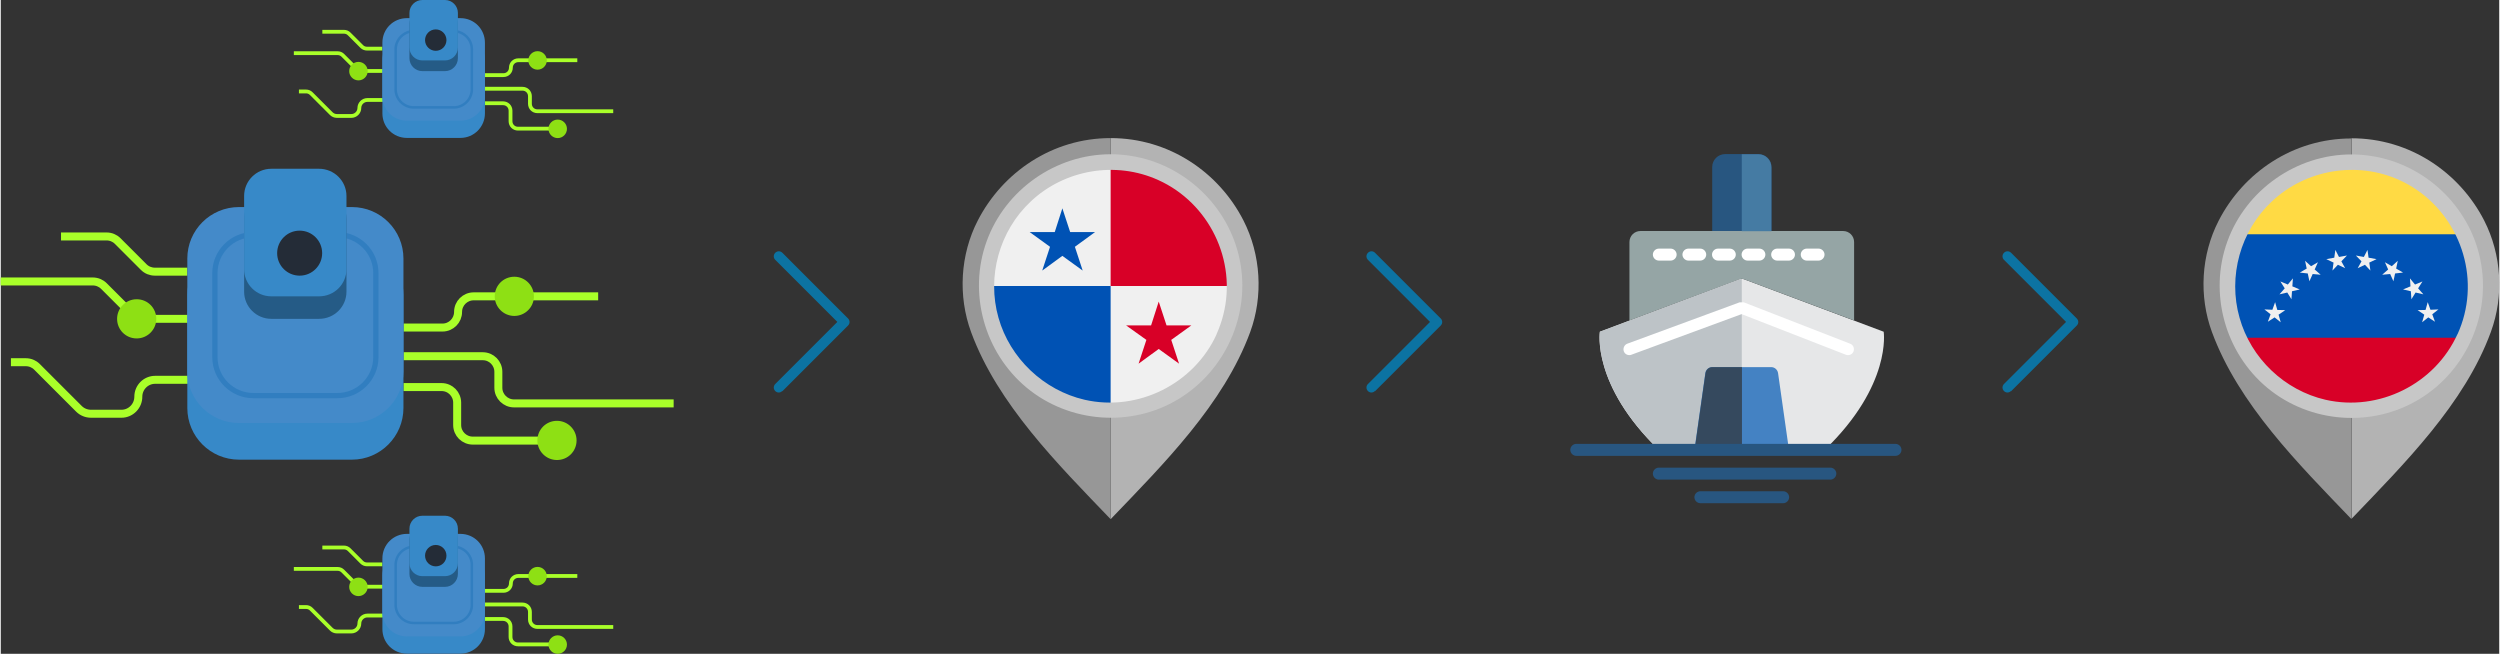 <?xml version="1.0" encoding="UTF-8"?>
<!DOCTYPE svg PUBLIC "-//W3C//DTD SVG 1.1//EN" "http://www.w3.org/Graphics/SVG/1.1/DTD/svg11.dtd">
<!-- Creator: CorelDRAW 2018 (64-Bit) -->
<svg xmlns="http://www.w3.org/2000/svg" xml:space="preserve" width="2.428in" height="0.635in" version="1.1" style="shape-rendering:geometricPrecision; text-rendering:geometricPrecision; image-rendering:optimizeQuality; fill-rule:evenodd; clip-rule:evenodd"
viewBox="0 0 137.68 36.03"
 xmlns:xlink="http://www.w3.org/1999/xlink">
 <rect x="0" y="0" width="137.68" height="36.03" fill="#333333" stroke="none"/>
 <defs>
  <style type="text/css">
   <![CDATA[
    .str3 {stroke:#317EC0;stroke-width:0.14;stroke-miterlimit:10}
    .str2 {stroke:#A9FF29;stroke-width:0.21;stroke-miterlimit:10}
    .str0 {stroke:#A9FF29;stroke-width:0.44;stroke-miterlimit:10}
    .str1 {stroke:#317EC0;stroke-width:0.29;stroke-miterlimit:10}
    .fil16 {fill:none}
    .fil19 {fill:none;fill-rule:nonzero}
    .fil3 {fill:#0052B4}
    .fil23 {fill:#0C73A2}
    .fil8 {fill:#285680}
    .fil15 {fill:#35495E}
    .fil13 {fill:#4482C3}
    .fil14 {fill:#457BA3}
    .fil9 {fill:#95A5A5}
    .fil1 {fill:#979797}
    .fil0 {fill:#B3B3B3}
    .fil11 {fill:#BDC3C7}
    .fil5 {fill:#C7C7C7}
    .fil4 {fill:#D80027}
    .fil7 {fill:#E6E7E8}
    .fil2 {fill:#F0F0F0}
    .fil6 {fill:#FFDA44}
    .fil10 {fill:white}
    .fil18 {fill:#448AC9;fill-rule:nonzero}
    .fil17 {fill:#3789C8;fill-rule:nonzero}
    .fil20 {fill:#255B86;fill-rule:nonzero}
    .fil21 {fill:#242C37;fill-rule:nonzero}
    .fil22 {fill:#8EE014;fill-rule:nonzero}
    .fil12 {fill:white;fill-rule:nonzero}
   ]]>
  </style>
 </defs>
 <g id="Layer_x0020_1">
  <path class="fil0" d="M68.48 12.15c-1.36,-2.66 -4.1,-4.54 -7.32,-4.54l0 4.16c2.27,0 4.12,1.79 4.12,4.07 0,2.25 -1.87,4.18 -4.12,4.18l0 8.59c2.9,-3.02 6.23,-6.34 7.69,-10.31 0.73,-1.99 0.59,-4.27 -0.37,-6.15z"/>
  <path class="fil1" d="M53.47 18.3c1.46,3.97 4.79,7.29 7.69,10.31l0 -8.59c-2.26,-0 -4.13,-1.94 -4.13,-4.18 0,-2.27 1.85,-4.07 4.13,-4.07l0 -4.16c-3.21,0 -5.95,1.88 -7.32,4.54 -0.97,1.88 -1.1,4.16 -0.37,6.15z"/>
  <path class="fil2" d="M67.72 15.76c0,-3.62 -2.94,-6.56 -6.56,-6.56 -3.62,0 -6.56,2.94 -6.56,6.56 0,3.62 2.94,6.56 6.56,6.56 3.62,0 6.56,-2.94 6.56,-6.56z"/>
  <path class="fil3" d="M54.6 15.76c0,3.62 2.94,6.56 6.56,6.56 0,-2.5 0,-6.56 0,-6.56 0,0 -4.28,0 -6.56,0z"/>
  <path class="fil4" d="M61.16 9.2c3.62,0 6.56,2.94 6.56,6.56 -2.49,0 -6.56,0 -6.56,0 0,0 0,-4.28 0,-6.56z"/>
  <polygon class="fil3" points="58.5,11.48 58.93,12.79 60.3,12.79 59.19,13.6 59.62,14.91 58.5,14.1 57.39,14.91 57.82,13.6 56.7,12.79 58.08,12.79 "/>
  <polygon class="fil4" points="63.81,16.62 64.24,17.93 65.61,17.93 64.5,18.73 64.93,20.04 63.81,19.23 62.7,20.04 63.13,18.73 62.01,17.93 63.39,17.93 "/>
  <path class="fil5" d="M61.16 8.5c-3.02,0 -5.8,1.95 -6.83,4.79 -1.04,2.86 -0.13,6.14 2.21,8.08 2.35,1.94 5.76,2.2 8.36,0.62 2.61,-1.58 3.99,-4.7 3.37,-7.69 -0.6,-2.93 -3.04,-5.25 -5.99,-5.71 -0.37,-0.06 -0.75,-0.09 -1.13,-0.09zm5.85 9.9c-1.24,2.75 -4.34,4.3 -7.28,3.63 -2.26,-0.52 -4.12,-2.29 -4.75,-4.52 -0.65,-2.28 0.05,-4.79 1.78,-6.41 1.87,-1.76 4.68,-2.24 7.02,-1.18 2.8,1.26 4.35,4.43 3.59,7.42 -0.09,0.37 -0.22,0.73 -0.37,1.07 -0.09,0.19 0.06,-0.14 0,0z"/>
  <path class="fil0" d="M136.85 12.15c-1.36,-2.65 -4.1,-4.53 -7.31,-4.53l0 4.15c2.27,0 4.12,1.79 4.12,4.06 0,2.25 -1.86,4.18 -4.12,4.18l0 8.58c2.89,-3.02 6.23,-6.33 7.68,-10.3 0.73,-1.99 0.59,-4.26 -0.37,-6.14z"/>
  <path class="fil1" d="M121.85 18.3c1.46,3.97 4.79,7.29 7.68,10.3l0 -8.58c-2.26,-0 -4.12,-1.94 -4.12,-4.18 0,-2.27 1.85,-4.06 4.12,-4.06l0 -4.15c-3.21,0 -5.95,1.88 -7.31,4.53 -0.97,1.88 -1.1,4.16 -0.37,6.14z"/>
  <path class="fil3" d="M135.44 18.61c0.42,-0.86 0.65,-1.83 0.65,-2.85 0,-1.02 -0.23,-1.99 -0.65,-2.85l-5.91 -0.57 -5.91 0.57c-0.42,0.86 -0.65,1.83 -0.65,2.85 0,1.02 0.23,1.99 0.65,2.85l5.91 0.57 5.91 -0.57z"/>
  <path class="fil4" d="M129.53 22.32c2.6,0 4.85,-1.51 5.91,-3.71l-11.81 0c1.06,2.19 3.31,3.71 5.91,3.71z"/>
  <polygon class="fil2" points="134.33,17.05 133.99,17.32 134.14,17.73 133.77,17.49 133.43,17.76 133.55,17.34 133.18,17.09 133.62,17.08 133.74,16.65 133.89,17.07 "/>
  <polygon class="fil2" points="133.45,15.51 133.21,15.89 133.5,16.22 133.07,16.12 132.84,16.49 132.81,16.05 132.38,15.95 132.79,15.78 132.76,15.34 133.04,15.68 "/>
  <polygon class="fil2" points="132.09,14.37 132,14.8 132.38,15.02 131.94,15.07 131.85,15.5 131.67,15.1 131.23,15.14 131.56,14.85 131.38,14.45 131.76,14.67 "/>
  <polygon class="fil2" points="130.42,13.77 130.48,14.2 130.92,14.28 130.52,14.47 130.58,14.91 130.28,14.59 129.88,14.78 130.09,14.4 129.78,14.08 130.22,14.16 "/>
  <polygon class="fil2" points="128.65,13.77 128.85,14.16 129.29,14.08 128.98,14.4 129.19,14.78 128.79,14.59 128.49,14.91 128.55,14.47 128.15,14.28 128.59,14.2 "/>
  <polygon class="fil2" points="126.98,14.37 127.31,14.67 127.69,14.45 127.51,14.85 127.84,15.14 127.4,15.1 127.22,15.5 127.13,15.07 126.69,15.02 127.07,14.8 "/>
  <polygon class="fil2" points="125.62,15.51 126.03,15.68 126.31,15.34 126.28,15.78 126.69,15.95 126.26,16.05 126.23,16.49 126,16.12 125.57,16.22 125.86,15.89 "/>
  <polygon class="fil2" points="124.74,17.05 125.18,17.07 125.33,16.65 125.45,17.08 125.89,17.09 125.52,17.34 125.64,17.76 125.3,17.49 124.93,17.73 125.08,17.32 "/>
  <path class="fil6" d="M135.44 12.91c-1.06,-2.19 -3.31,-3.71 -5.91,-3.71 -2.6,0 -4.85,1.51 -5.91,3.71l11.81 0z"/>
  <path class="fil5" d="M129.53 8.51c-3.02,0 -5.8,1.95 -6.83,4.79 -1.04,2.86 -0.13,6.14 2.21,8.08 2.35,1.94 5.75,2.2 8.36,0.62 2.61,-1.58 3.98,-4.7 3.37,-7.69 -0.6,-2.93 -3.03,-5.25 -5.99,-5.71 -0.37,-0.06 -0.75,-0.09 -1.13,-0.09zm5.85 9.9c-1.24,2.75 -4.33,4.29 -7.27,3.62 -2.26,-0.52 -4.11,-2.28 -4.74,-4.52 -0.65,-2.28 0.05,-4.79 1.78,-6.41 1.87,-1.76 4.68,-2.24 7.02,-1.18 2.8,1.26 4.34,4.43 3.59,7.41 -0.09,0.37 -0.22,0.73 -0.37,1.07 -0.09,0.19 0.06,-0.14 0,0z"/>
  <path class="fil7" d="M95.84 15.38l-7.72 2.9c0,0 -0.46,2.93 3.26,6.52l4.56 0 4.56 0c3.72,-3.58 3.26,-6.52 3.26,-6.52l-7.72 -2.9c-0.06,-0.02 -0.13,-0.02 -0.2,0z"/>
  <path class="fil8" d="M97.57 12.73l-3.26 0 0 -3.52c0,-0.4 0.32,-0.72 0.72,-0.72l1.83 0c0.4,0 0.72,0.32 0.72,0.72l0 3.52z"/>
  <path class="fil9" d="M95.84 15.38c0.06,-0.02 0.13,-0.02 0.2,0l6.09 2.28 0 -4.32c0,-0.34 -0.27,-0.61 -0.61,-0.61l-11.16 0c-0.34,0 -0.61,0.27 -0.61,0.61l0 4.32 6.09 -2.28z"/>
  <path class="fil10" d="M100.17 14.36l-0.65 0c-0.18,0 -0.33,-0.15 -0.33,-0.33 0,-0.18 0.15,-0.33 0.33,-0.33l0.65 0c0.18,0 0.33,0.15 0.33,0.33 0,0.18 -0.15,0.33 -0.33,0.33zm-1.63 0l-0.65 0c-0.18,0 -0.33,-0.15 -0.33,-0.33 0,-0.18 0.15,-0.33 0.33,-0.33l0.65 0c0.18,0 0.33,0.15 0.33,0.33 0,0.18 -0.15,0.33 -0.33,0.33zm-1.63 0l-0.65 0c-0.18,0 -0.33,-0.15 -0.33,-0.33 0,-0.18 0.15,-0.33 0.33,-0.33l0.65 0c0.18,0 0.33,0.15 0.33,0.33 0,0.18 -0.15,0.33 -0.33,0.33zm-1.63 0l-0.65 0c-0.18,0 -0.33,-0.15 -0.33,-0.33 0,-0.18 0.15,-0.33 0.33,-0.33l0.65 0c0.18,0 0.33,0.15 0.33,0.33 0,0.18 -0.15,0.33 -0.33,0.33zm-1.63 0l-0.65 0c-0.18,0 -0.33,-0.15 -0.33,-0.33 0,-0.18 0.15,-0.33 0.33,-0.33l0.65 0c0.18,0 0.33,0.15 0.33,0.33 0,0.18 -0.15,0.33 -0.33,0.33zm-1.63 0l-0.65 0c-0.18,0 -0.33,-0.15 -0.33,-0.33 0,-0.18 0.15,-0.33 0.33,-0.33l0.65 0c0.18,0 0.33,0.15 0.33,0.33 0,0.18 -0.15,0.33 -0.33,0.33z"/>
  <path class="fil11" d="M95.84 15.38l-7.72 2.9c0,0 -0.46,2.93 3.26,6.52l4.56 0 0 -9.43c-0.03,0 -0.07,0.01 -0.1,0.02z"/>
  <path class="fil12" d="M89.86 19.55c-0.17,0.06 -0.36,-0.02 -0.42,-0.19 -0.06,-0.17 0.03,-0.36 0.19,-0.42l6.19 -2.28 0.23 0 5.86 2.28c0.17,0.06 0.25,0.25 0.19,0.42 -0.06,0.17 -0.25,0.25 -0.42,0.19l-5.75 -2.24 -6.08 2.24z"/>
  <path class="fil13" d="M98.54 24.79l-5.21 0 0.6 -4.23c0.03,-0.19 0.19,-0.33 0.38,-0.33l3.25 0c0.19,0 0.35,0.14 0.38,0.33l0.6 4.23z"/>
  <path class="fil14" d="M96.85 8.5l-0.91 0 0 4.24 1.63 0 0 -3.52c0,-0.4 -0.32,-0.72 -0.72,-0.72z"/>
  <path class="fil15" d="M95.94 20.23l-1.62 0c-0.19,0 -0.35,0.14 -0.38,0.33l-0.6 4.23 2.61 0 0 -4.56z"/>
  <path class="fil8" d="M104.41 24.46l-17.59 0c-0.18,0 -0.33,0.15 -0.33,0.33 0,0.18 0.15,0.33 0.33,0.33l17.59 0c0.18,0 0.33,-0.15 0.33,-0.33 0,-0.18 -0.15,-0.33 -0.33,-0.33z"/>
  <path class="fil8" d="M100.82 25.77l-9.45 0c-0.18,0 -0.33,0.15 -0.33,0.33 0,0.18 0.15,0.33 0.33,0.33l9.45 0c0.18,0 0.33,-0.15 0.33,-0.33 0,-0.18 -0.15,-0.33 -0.33,-0.33z"/>
  <path class="fil8" d="M98.22 27.07l-4.56 0c-0.18,0 -0.33,0.15 -0.33,0.33 0,0.18 0.15,0.33 0.33,0.33l4.56 0c0.18,0 0.33,-0.15 0.33,-0.33 0,-0.18 -0.15,-0.33 -0.33,-0.33z"/>
  <path class="fil16 str0" d="M22.19 21.33l2.1 0c0.48,0 0.86,0.39 0.86,0.86l0 1.23c0,0.48 0.39,0.86 0.86,0.86l4.65 0"/>
  <path class="fil16 str0" d="M22.19 18.05l2.15 0c0.48,0 0.86,-0.39 0.86,-0.86l0 0c0,-0.48 0.39,-0.86 0.86,-0.86l6.86 0"/>
  <path class="fil16 str0" d="M22.19 19.63l4.37 0c0.48,0 0.86,0.39 0.86,0.86l0 0.88c0,0.47 0.39,0.86 0.86,0.86l8.8 0"/>
  <path class="fil16 str0" d="M10.65 17.57l-2.8 0c-0.23,0 -0.45,-0.09 -0.61,-0.25l-1.56 -1.56c-0.16,-0.16 -0.38,-0.25 -0.61,-0.25l-5.08 0"/>
  <path class="fil16 str0" d="M10.37 20.93l-1.86 0c-0.52,0 -0.93,0.42 -0.93,0.93l0 0c0,0.52 -0.42,0.94 -0.93,0.94l-1.68 0c-0.25,0 -0.49,-0.1 -0.66,-0.27l-2.32 -2.32c-0.16,-0.16 -0.38,-0.25 -0.61,-0.25l-0.82 0"/>
  <path class="fil16 str0" d="M10.28 14.97l-1.79 0c-0.23,0 -0.45,-0.09 -0.61,-0.25l-1.44 -1.44c-0.16,-0.16 -0.38,-0.25 -0.61,-0.25l-2.51 0"/>
  <path class="fil17" d="M22.19 16.26l0 6.22c0,1.57 -1.27,2.85 -2.84,2.85l-6.22 0c-1.57,0 -2.85,-1.27 -2.85,-2.85l0 -6.22c0,-1.57 1.27,-2.84 2.85,-2.84l6.22 0c1.57,0 2.84,1.27 2.84,2.84z"/>
  <path class="fil18" d="M22.19 14.25l0 6.22c0,1.57 -1.27,2.84 -2.84,2.84l-6.22 0c-1.57,0 -2.85,-1.27 -2.85,-2.84l0 -6.22c0,-1.57 1.27,-2.84 2.85,-2.84l6.22 0c1.57,0 2.84,1.27 2.84,2.84z"/>
  <path class="fil19 str1" d="M20.67 15.05l0 4.63c0,1.17 -0.95,2.12 -2.12,2.12l-4.63 0c-1.17,0 -2.12,-0.95 -2.12,-2.12l0 -4.63c0,-1.17 0.95,-2.12 2.12,-2.12l4.63 0c1.17,0 2.12,0.95 2.12,2.12z"/>
  <path class="fil20" d="M19.05 12.04l0 4.03c0,0.83 -0.67,1.5 -1.51,1.5l-2.63 0c-0.83,0 -1.5,-0.67 -1.5,-1.5l0 -4.03c0,-0.83 0.67,-1.5 1.5,-1.5l2.63 0c0.83,0 1.51,0.67 1.51,1.5z"/>
  <path class="fil17" d="M19.05 10.8l0 4.03c0,0.83 -0.67,1.5 -1.51,1.5l-2.63 0c-0.83,0 -1.5,-0.67 -1.5,-1.5l0 -4.03c0,-0.83 0.67,-1.5 1.5,-1.5l2.63 0c0.83,0 1.51,0.67 1.51,1.5z"/>
  <path class="fil21" d="M16.47 12.71c0.68,0 1.24,0.55 1.24,1.24 0,0.68 -0.55,1.24 -1.24,1.24 -0.68,0 -1.24,-0.55 -1.24,-1.24 0,-0.68 0.55,-1.24 1.24,-1.24z"/>
  <path class="fil22" d="M28.3 15.25c0.6,0 1.08,0.49 1.08,1.08 0,0.6 -0.49,1.08 -1.08,1.08 -0.6,0 -1.08,-0.49 -1.08,-1.08 0,-0.6 0.48,-1.08 1.08,-1.08z"/>
  <path class="fil22" d="M7.49 16.49c0.6,0 1.08,0.48 1.08,1.08 0,0.6 -0.49,1.08 -1.08,1.08 -0.6,0 -1.08,-0.48 -1.08,-1.08 0,-0.6 0.49,-1.08 1.08,-1.08z"/>
  <path class="fil22" d="M30.65 23.19c0.6,0 1.08,0.49 1.08,1.08 0,0.6 -0.48,1.08 -1.08,1.08 -0.6,0 -1.08,-0.49 -1.08,-1.08 0,-0.6 0.48,-1.08 1.08,-1.08z"/>
  <path class="fil19 str2" d="M26.68 5.69l1 0c0.23,0 0.41,0.18 0.41,0.41l0 0.58c0,0.23 0.18,0.41 0.41,0.41l2.2 0"/>
  <path class="fil19 str2" d="M26.68 4.14l1.02 0c0.23,0 0.41,-0.18 0.41,-0.41l0 0c0,-0.23 0.18,-0.41 0.41,-0.41l3.25 0"/>
  <path class="fil19 str2" d="M26.68 4.89l2.07 0c0.23,0 0.41,0.18 0.41,0.41l0 0.42c0,0.23 0.18,0.41 0.41,0.41l4.18 0"/>
  <path class="fil19 str2" d="M21.21 3.91l-1.33 0c-0.11,0 -0.21,-0.04 -0.29,-0.12l-0.74 -0.74c-0.08,-0.08 -0.18,-0.12 -0.29,-0.12l-2.41 0"/>
  <path class="fil19 str2" d="M21.08 5.51l-0.88 0c-0.24,0 -0.44,0.2 -0.44,0.44l0 0c0,0.24 -0.2,0.44 -0.44,0.44l-0.8 0c-0.12,0 -0.23,-0.05 -0.31,-0.13l-1.1 -1.1c-0.08,-0.08 -0.18,-0.12 -0.29,-0.12l-0.39 0"/>
  <path class="fil19 str2" d="M21.03 2.68l-0.85 0c-0.11,0 -0.21,-0.04 -0.29,-0.12l-0.69 -0.69c-0.08,-0.08 -0.18,-0.12 -0.29,-0.12l-1.19 0"/>
  <path class="fil17" d="M26.68 3.3l0 2.95c0,0.74 -0.6,1.35 -1.35,1.35l-2.95 0c-0.75,0 -1.35,-0.6 -1.35,-1.35l0 -2.95c0,-0.74 0.6,-1.35 1.35,-1.35l2.95 0c0.75,0 1.35,0.6 1.35,1.35z"/>
  <path class="fil18" d="M26.68 2.35l0 2.95c0,0.75 -0.6,1.35 -1.35,1.35l-2.95 0c-0.75,0 -1.35,-0.6 -1.35,-1.35l0 -2.95c0,-0.75 0.6,-1.35 1.35,-1.35l2.95 0c0.75,0 1.35,0.6 1.35,1.35z"/>
  <path class="fil19 str3" d="M25.96 2.72l0 2.2c0,0.55 -0.45,1 -1,1l-2.2 0c-0.55,0 -1,-0.45 -1,-1l0 -2.2c0,-0.55 0.45,-1 1,-1l2.2 0c0.55,0 1,0.45 1,1z"/>
  <path class="fil20" d="M25.19 1.3l0 1.91c0,0.39 -0.32,0.71 -0.71,0.71l-1.25 0c-0.39,0 -0.71,-0.32 -0.71,-0.71l0 -1.91c0,-0.39 0.32,-0.71 0.71,-0.71l1.25 0c0.39,0 0.71,0.32 0.71,0.71z"/>
  <path class="fil17" d="M25.19 0.71l0 1.91c0,0.39 -0.32,0.71 -0.71,0.71l-1.25 0c-0.39,0 -0.71,-0.32 -0.71,-0.71l0 -1.91c0,-0.39 0.32,-0.71 0.71,-0.71l1.25 0c0.39,0 0.71,0.32 0.71,0.71z"/>
  <path class="fil21" d="M23.97 1.62c0.32,0 0.59,0.26 0.59,0.59 0,0.32 -0.26,0.59 -0.59,0.59 -0.32,0 -0.59,-0.26 -0.59,-0.59 0,-0.32 0.26,-0.59 0.59,-0.59z"/>
  <path class="fil22" d="M29.58 2.82c0.28,0 0.51,0.23 0.51,0.51 0,0.28 -0.23,0.51 -0.51,0.51 -0.28,0 -0.51,-0.23 -0.51,-0.51 0,-0.28 0.23,-0.51 0.51,-0.51z"/>
  <path class="fil22" d="M19.71 3.41c0.28,0 0.51,0.23 0.51,0.51 0,0.28 -0.23,0.51 -0.51,0.51 -0.28,0 -0.51,-0.23 -0.51,-0.51 0,-0.28 0.23,-0.51 0.51,-0.51z"/>
  <path class="fil22" d="M30.69 6.59c0.28,0 0.51,0.23 0.51,0.51 0,0.28 -0.23,0.51 -0.51,0.51 -0.28,0 -0.51,-0.23 -0.51,-0.51 0,-0.28 0.23,-0.51 0.51,-0.51z"/>
  <path class="fil19 str2" d="M26.68 34.11l1 0c0.23,0 0.41,0.18 0.41,0.41l0 0.58c0,0.23 0.18,0.41 0.41,0.41l2.2 0"/>
  <path class="fil19 str2" d="M26.68 32.56l1.02 0c0.23,0 0.41,-0.18 0.41,-0.41l0 0c0,-0.23 0.18,-0.41 0.41,-0.41l3.25 0"/>
  <path class="fil19 str2" d="M26.68 33.31l2.07 0c0.23,0 0.41,0.18 0.41,0.41l0 0.42c0,0.23 0.18,0.41 0.41,0.41l4.18 0"/>
  <path class="fil19 str2" d="M21.21 32.33l-1.33 0c-0.11,0 -0.21,-0.04 -0.29,-0.12l-0.74 -0.74c-0.08,-0.08 -0.18,-0.12 -0.29,-0.12l-2.41 0"/>
  <path class="fil19 str2" d="M21.08 33.92l-0.88 0c-0.24,0 -0.44,0.2 -0.44,0.44l0 0c0,0.24 -0.2,0.44 -0.44,0.44l-0.8 0c-0.12,0 -0.23,-0.05 -0.31,-0.13l-1.1 -1.1c-0.08,-0.08 -0.18,-0.12 -0.29,-0.12l-0.39 0"/>
  <path class="fil19 str2" d="M21.03 31.1l-0.85 0c-0.11,0 -0.21,-0.04 -0.29,-0.12l-0.69 -0.69c-0.08,-0.08 -0.18,-0.12 -0.29,-0.12l-1.19 0"/>
  <path class="fil17" d="M26.68 31.72l0 2.95c0,0.74 -0.6,1.35 -1.35,1.35l-2.95 0c-0.75,0 -1.35,-0.6 -1.35,-1.35l0 -2.95c0,-0.74 0.6,-1.35 1.35,-1.35l2.95 0c0.75,0 1.35,0.6 1.35,1.35z"/>
  <path class="fil18" d="M26.68 30.77l0 2.95c0,0.74 -0.6,1.35 -1.35,1.35l-2.95 0c-0.75,0 -1.35,-0.6 -1.35,-1.35l0 -2.95c0,-0.75 0.6,-1.35 1.35,-1.35l2.95 0c0.75,0 1.35,0.6 1.35,1.35z"/>
  <path class="fil19 str3" d="M25.96 31.13l0 2.2c0,0.55 -0.45,1 -1,1l-2.2 0c-0.55,0 -1,-0.45 -1,-1l0 -2.2c0,-0.55 0.45,-1 1,-1l2.2 0c0.55,0 1,0.45 1,1z"/>
  <path class="fil20" d="M25.19 29.72l0 1.91c0,0.39 -0.32,0.71 -0.71,0.71l-1.25 0c-0.39,0 -0.71,-0.32 -0.71,-0.71l0 -1.91c0,-0.39 0.32,-0.71 0.71,-0.71l1.25 0c0.39,0 0.71,0.32 0.71,0.71z"/>
  <path class="fil17" d="M25.19 29.13l0 1.91c0,0.39 -0.32,0.71 -0.71,0.71l-1.25 0c-0.39,0 -0.71,-0.32 -0.71,-0.71l0 -1.91c0,-0.39 0.32,-0.71 0.71,-0.71l1.25 0c0.39,0 0.71,0.32 0.71,0.71z"/>
  <path class="fil21" d="M23.97 30.03c0.32,0 0.59,0.26 0.59,0.59 0,0.33 -0.26,0.59 -0.59,0.59 -0.32,0 -0.59,-0.26 -0.59,-0.59 0,-0.32 0.26,-0.59 0.59,-0.59z"/>
  <path class="fil22" d="M29.58 31.24c0.28,0 0.51,0.23 0.51,0.51 0,0.28 -0.23,0.51 -0.51,0.51 -0.28,0 -0.51,-0.23 -0.51,-0.51 0,-0.28 0.23,-0.51 0.51,-0.51z"/>
  <path class="fil22" d="M19.71 31.83c0.28,0 0.51,0.23 0.51,0.51 0,0.28 -0.23,0.51 -0.51,0.51 -0.28,0 -0.51,-0.23 -0.51,-0.51 0,-0.28 0.23,-0.51 0.51,-0.51z"/>
  <path class="fil22" d="M30.69 35.01c0.28,0 0.51,0.23 0.51,0.51 0,0.28 -0.23,0.51 -0.51,0.51 -0.28,0 -0.51,-0.23 -0.51,-0.51 0,-0.28 0.23,-0.51 0.51,-0.51z"/>
  <path class="fil23" d="M43.06 21.55c-0.05,0.05 -0.12,0.08 -0.19,0.08 -0.07,0 -0.14,-0.03 -0.19,-0.08 -0.11,-0.11 -0.11,-0.28 0,-0.39l3.42 -3.42 -3.42 -3.42c-0.11,-0.11 -0.11,-0.28 0,-0.39 0.11,-0.11 0.28,-0.11 0.39,0l3.62 3.62c0.11,0.11 0.11,0.28 0,0.39l-3.62 3.62z"/>
  <path class="fil23" d="M75.72 21.55c-0.05,0.05 -0.12,0.08 -0.19,0.08 -0.07,0 -0.14,-0.03 -0.19,-0.08 -0.11,-0.11 -0.11,-0.28 0,-0.39l3.42 -3.42 -3.42 -3.42c-0.11,-0.11 -0.11,-0.28 0,-0.39 0.11,-0.11 0.28,-0.11 0.39,0l3.62 3.62c0.11,0.11 0.11,0.28 0,0.39l-3.62 3.62z"/>
  <path class="fil23" d="M110.77 21.55c-0.05,0.05 -0.12,0.08 -0.19,0.08 -0.07,0 -0.14,-0.03 -0.19,-0.08 -0.11,-0.11 -0.11,-0.28 0,-0.39l3.42 -3.42 -3.42 -3.42c-0.11,-0.11 -0.11,-0.28 0,-0.39 0.11,-0.11 0.28,-0.11 0.39,0l3.62 3.62c0.11,0.11 0.11,0.28 0,0.39l-3.62 3.62z"/>
 </g>
</svg>
